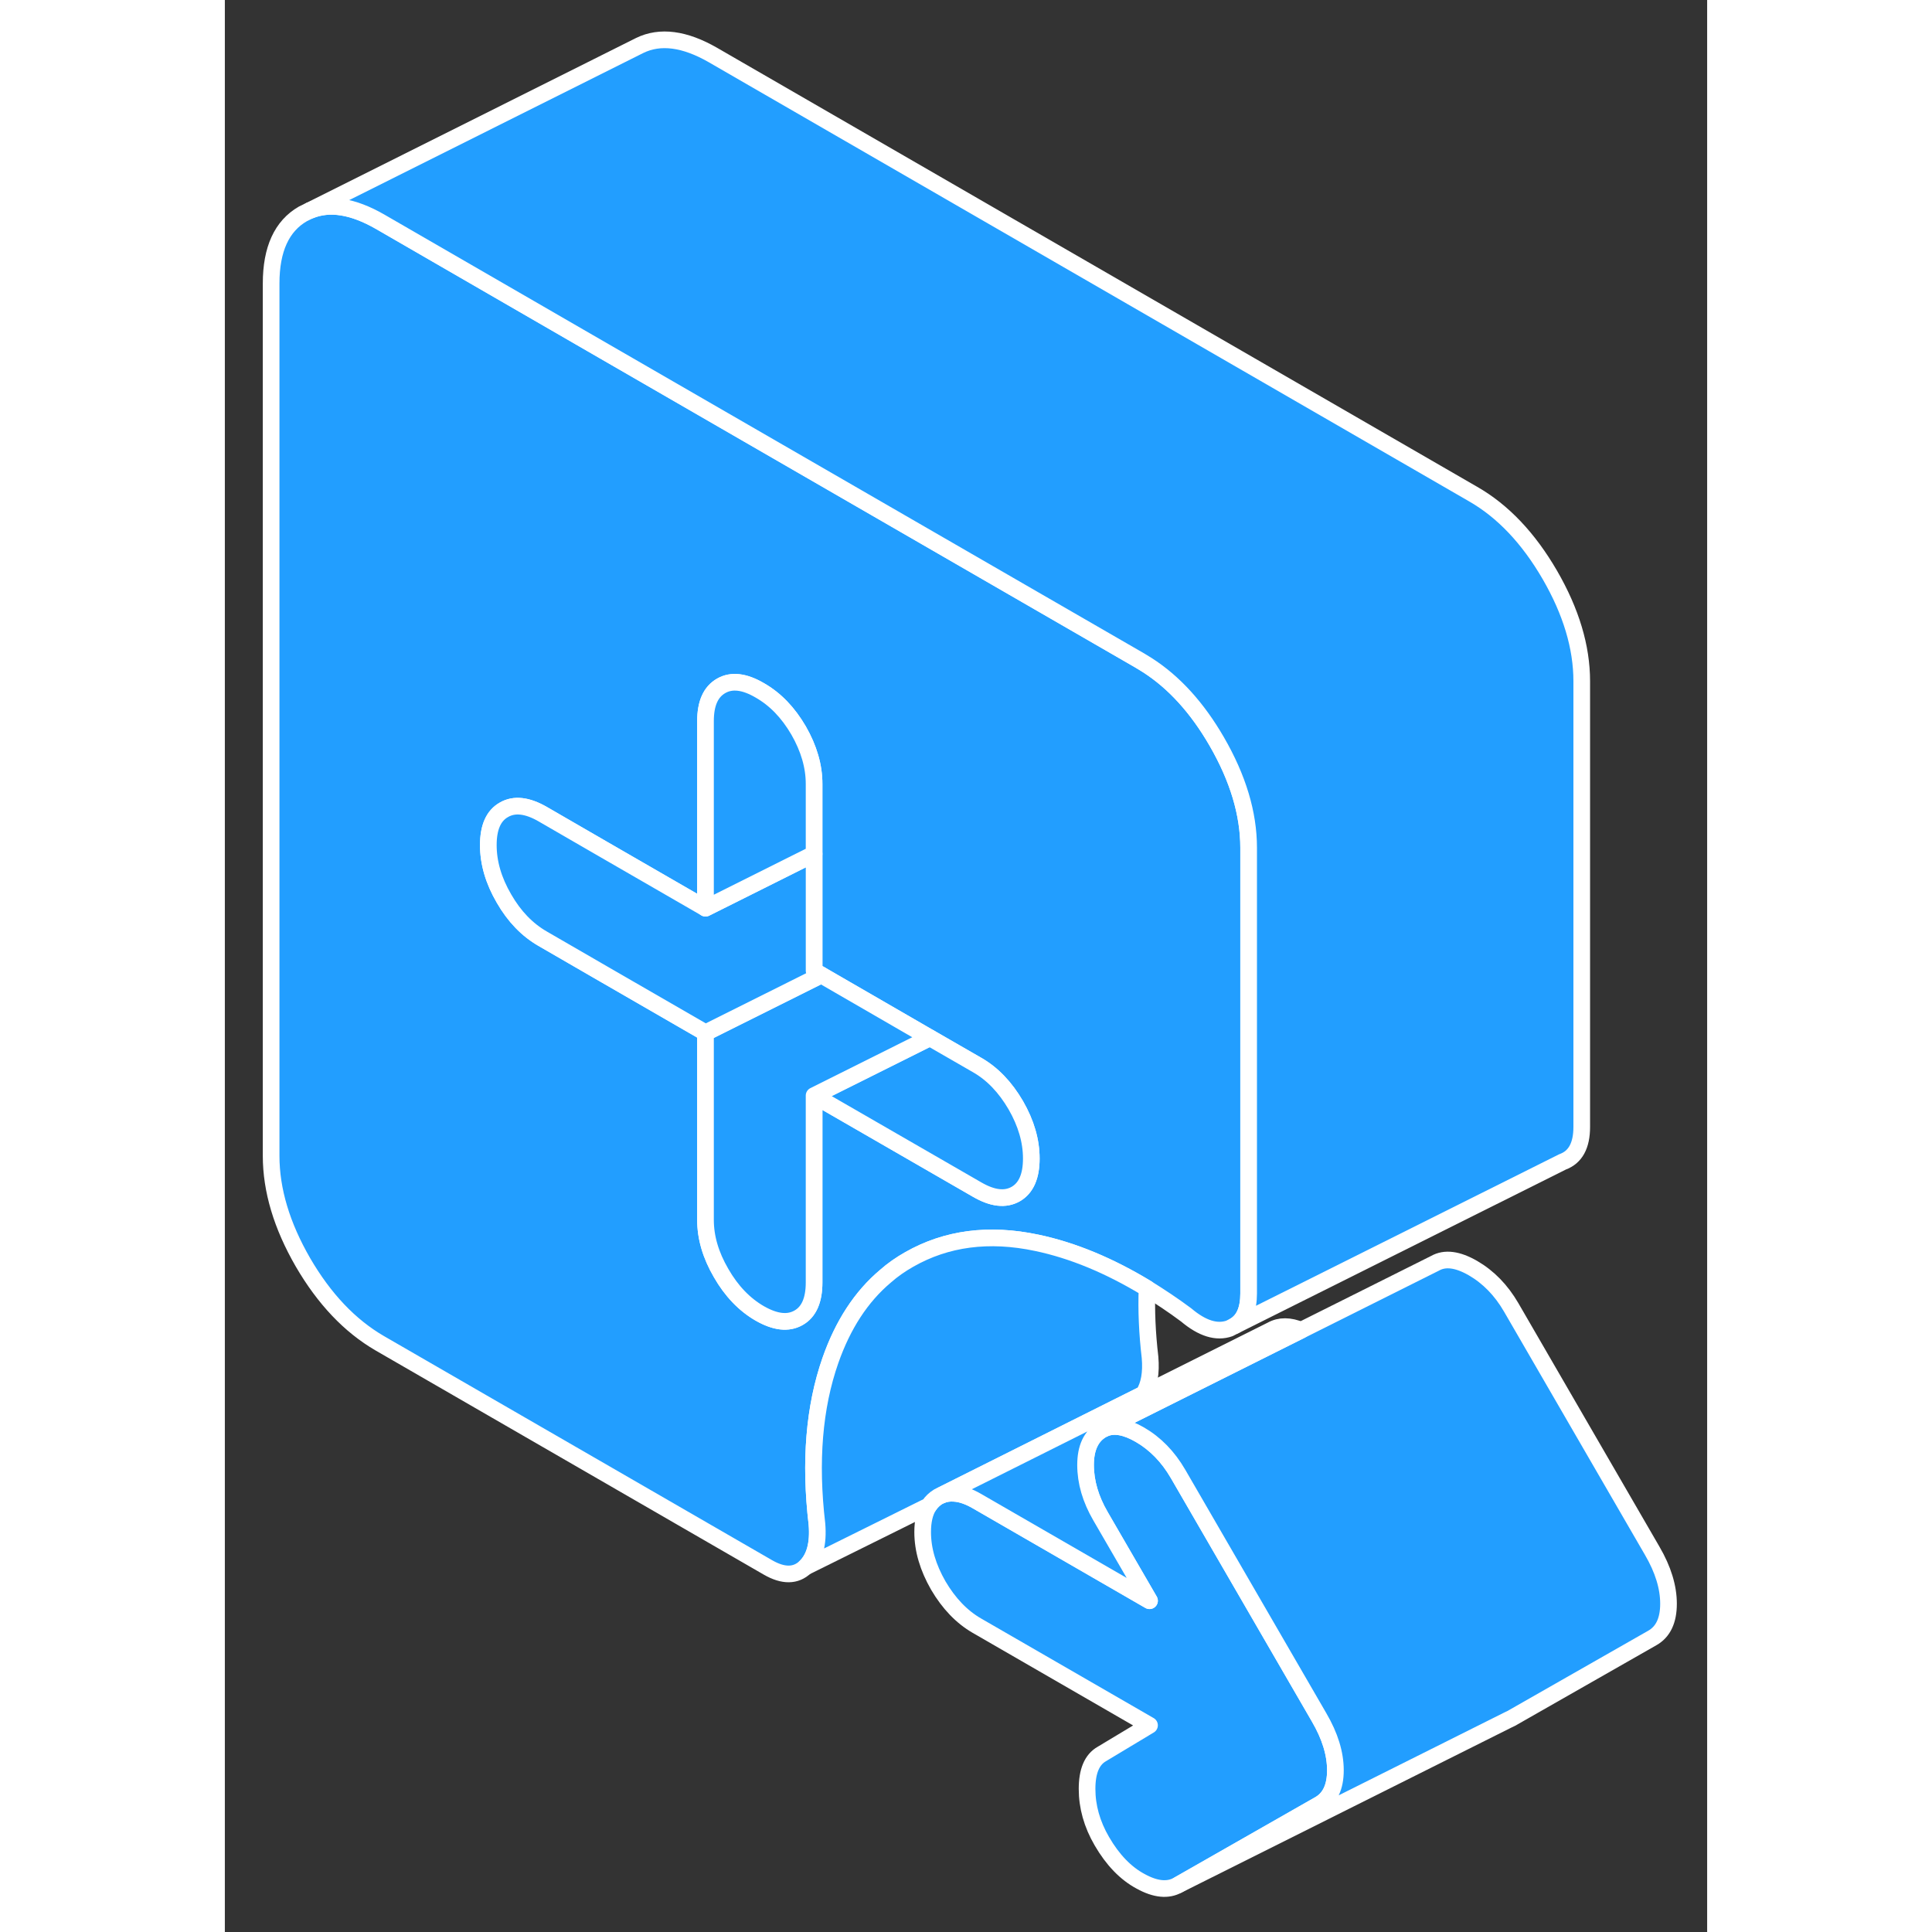 <svg width="48" height="48" viewBox="0 0 89 116" fill="#229EFF" xmlns="http://www.w3.org/2000/svg" stroke-width="1px" stroke-linecap="round" stroke-linejoin="round"><rect x="0" y="0" width="89" height="116" fill="#333333" stroke="none"/><path d="M66.678 106.29C66.678 107.29 66.359 107.98 65.698 108.35L57.228 113.18C56.629 113.52 55.879 113.45 54.989 112.96C54.089 112.48 53.308 111.67 52.658 110.55C52.058 109.52 51.769 108.47 51.769 107.41C51.769 106.35 52.058 105.65 52.658 105.31L55.519 103.59L45.158 97.61C44.238 97.08 43.468 96.27 42.838 95.2C42.218 94.12 41.898 93.05 41.898 91.99C41.898 91.33 42.019 90.8 42.269 90.41C42.419 90.18 42.608 90 42.838 89.86L43.028 89.77C43.258 89.68 43.508 89.64 43.778 89.66C44.198 89.68 44.658 89.84 45.158 90.13L55.519 96.11L52.578 91.04C51.978 90.01 51.678 88.98 51.678 87.96C51.678 86.94 52.008 86.23 52.658 85.85L52.838 85.76C53.408 85.53 54.108 85.66 54.938 86.14C55.868 86.68 56.629 87.46 57.228 88.49L65.698 103.11C66.359 104.24 66.678 105.3 66.678 106.29Z" stroke="white" stroke-linejoin="round"/><path d="M59.549 44.51C58.379 42.49 56.989 40.96 55.379 39.93C55.239 39.84 55.089 39.75 54.939 39.66L48.859 36.15L22.779 21.09L9.299 13.3C7.689 12.38 6.289 12.15 5.099 12.64L4.689 12.84C3.419 13.57 2.779 14.96 2.779 17.02V69.4C2.779 71.46 3.419 73.59 4.689 75.79C5.969 77.99 7.509 79.61 9.299 80.65L32.609 94.11C33.529 94.64 34.279 94.63 34.849 94.09C35.419 93.55 35.649 92.68 35.549 91.5C35.109 87.76 35.379 84.48 36.359 81.68C37.109 79.54 38.209 77.85 39.659 76.63C40.099 76.24 40.579 75.91 41.089 75.62C43.319 74.35 45.869 74.01 48.749 74.62C50.889 75.07 53.099 75.98 55.369 77.36C56.139 77.84 56.929 78.36 57.719 78.95C58.689 79.77 59.559 80.03 60.319 79.76L60.649 79.59C61.199 79.25 61.469 78.61 61.469 77.66V50.9C61.469 48.85 60.829 46.72 59.549 44.51ZM47.489 71.69C46.859 72.05 46.089 71.96 45.159 71.42L35.379 65.78V77C35.379 78.06 35.069 78.77 34.449 79.12C33.819 79.48 33.049 79.39 32.119 78.86C31.199 78.33 30.419 77.52 29.799 76.44C29.169 75.36 28.859 74.3 28.859 73.24V62.01L22.779 58.5L19.079 56.36C18.159 55.83 17.379 55.03 16.759 53.95C16.129 52.87 15.819 51.8 15.819 50.74C15.819 49.68 16.129 48.97 16.759 48.62C17.379 48.26 18.159 48.35 19.079 48.88L22.779 51.02L28.859 54.53V43.3C28.859 42.24 29.169 41.54 29.799 41.18C30.419 40.82 31.199 40.91 32.119 41.45C33.049 41.98 33.819 42.78 34.449 43.86C35.069 44.94 35.379 46.01 35.379 47.07V58.29L35.809 58.54L42.329 62.31L45.159 63.94C46.089 64.47 46.859 65.28 47.489 66.36C48.109 67.44 48.419 68.5 48.419 69.56C48.419 70.62 48.109 71.33 47.489 71.69Z" stroke="white" stroke-linejoin="round"/><path d="M86.68 96.29C86.68 97.29 86.36 97.98 85.7 98.35L77.23 103.18L77.04 103.27L57.23 113.18L65.7 108.35C66.36 107.98 66.68 107.29 66.68 106.29C66.68 105.29 66.36 104.24 65.7 103.11L57.23 88.49C56.63 87.46 55.87 86.68 54.94 86.14C54.11 85.66 53.41 85.53 52.84 85.76L61.98 81.19L64.62 79.87L72.66 75.85C73.26 75.51 74.02 75.61 74.94 76.14C75.87 76.68 76.63 77.46 77.23 78.49L85.7 93.11C86.36 94.24 86.68 95.3 86.68 96.29Z" stroke="white" stroke-linejoin="round"/><path d="M55.16 83.7L53.6 84.48L43.03 89.77L42.84 89.86C42.61 90 42.42 90.18 42.27 90.41L34.85 94.09C35.42 93.55 35.65 92.68 35.55 91.5C35.11 87.76 35.38 84.48 36.36 81.68C37.11 79.54 38.21 77.85 39.66 76.63C40.1 76.24 40.58 75.91 41.09 75.62C43.32 74.35 45.87 74.01 48.75 74.62C50.89 75.07 53.1 75.98 55.37 77.36C55.32 78.67 55.38 80.05 55.55 81.5C55.63 82.43 55.5 83.17 55.16 83.7Z" stroke="white" stroke-linejoin="round"/><path d="M48.421 69.56C48.421 70.62 48.111 71.33 47.491 71.69C46.861 72.05 46.091 71.96 45.161 71.42L35.381 65.78L42.331 62.31L45.161 63.94C46.091 64.47 46.861 65.28 47.491 66.36C48.111 67.44 48.421 68.5 48.421 69.56Z" stroke="white" stroke-linejoin="round"/><path d="M42.329 62.31L35.379 65.78V77C35.379 78.06 35.069 78.77 34.449 79.12C33.819 79.48 33.049 79.39 32.119 78.86C31.199 78.33 30.419 77.52 29.799 76.44C29.169 75.36 28.859 74.3 28.859 73.24V62.01L35.809 58.54L42.329 62.31Z" stroke="white" stroke-linejoin="round"/><path d="M35.81 58.54L28.86 62.01L22.78 58.5L19.08 56.36C18.16 55.83 17.38 55.03 16.76 53.95C16.13 52.87 15.82 51.8 15.82 50.74C15.82 49.68 16.13 48.97 16.76 48.62C17.38 48.26 18.16 48.35 19.08 48.88L22.78 51.02L28.86 54.53L35.38 51.27V58.29L35.81 58.54Z" stroke="white" stroke-linejoin="round"/><path d="M35.379 47.07V51.27L28.859 54.53V43.3C28.859 42.24 29.169 41.54 29.799 41.18C30.419 40.82 31.199 40.91 32.119 41.45C33.049 41.98 33.819 42.78 34.449 43.86C35.069 44.94 35.379 46.01 35.379 47.07Z" stroke="white" stroke-linejoin="round"/><path d="M51.679 87.96C51.679 88.98 51.979 90.01 52.579 91.04L55.519 96.11L45.159 90.13C44.659 89.84 44.199 89.68 43.779 89.66C43.509 89.64 43.259 89.68 43.029 89.77L53.599 84.48L55.159 83.7L62.839 79.86C63.339 79.58 63.929 79.58 64.619 79.87L61.979 81.19L52.839 85.76L52.659 85.85C52.009 86.23 51.679 86.93 51.679 87.96Z" stroke="white" stroke-linejoin="round"/><path d="M81.47 40.9V67.66C81.47 68.78 81.09 69.48 80.32 69.76L60.65 79.59C61.2 79.25 61.47 78.61 61.47 77.66V50.9C61.47 48.85 60.83 46.72 59.55 44.51C58.38 42.49 56.99 40.96 55.38 39.93C55.24 39.84 55.09 39.75 54.94 39.66L48.86 36.15L22.78 21.09L9.3 13.3C7.69 12.38 6.29 12.15 5.1 12.64L24.69 2.84L24.91 2.73C26.14 2.13 27.61 2.33 29.3 3.3L74.94 29.66C76.74 30.69 78.27 32.31 79.55 34.51C80.83 36.72 81.47 38.85 81.47 40.9Z" stroke="white" stroke-linejoin="round"/></svg>